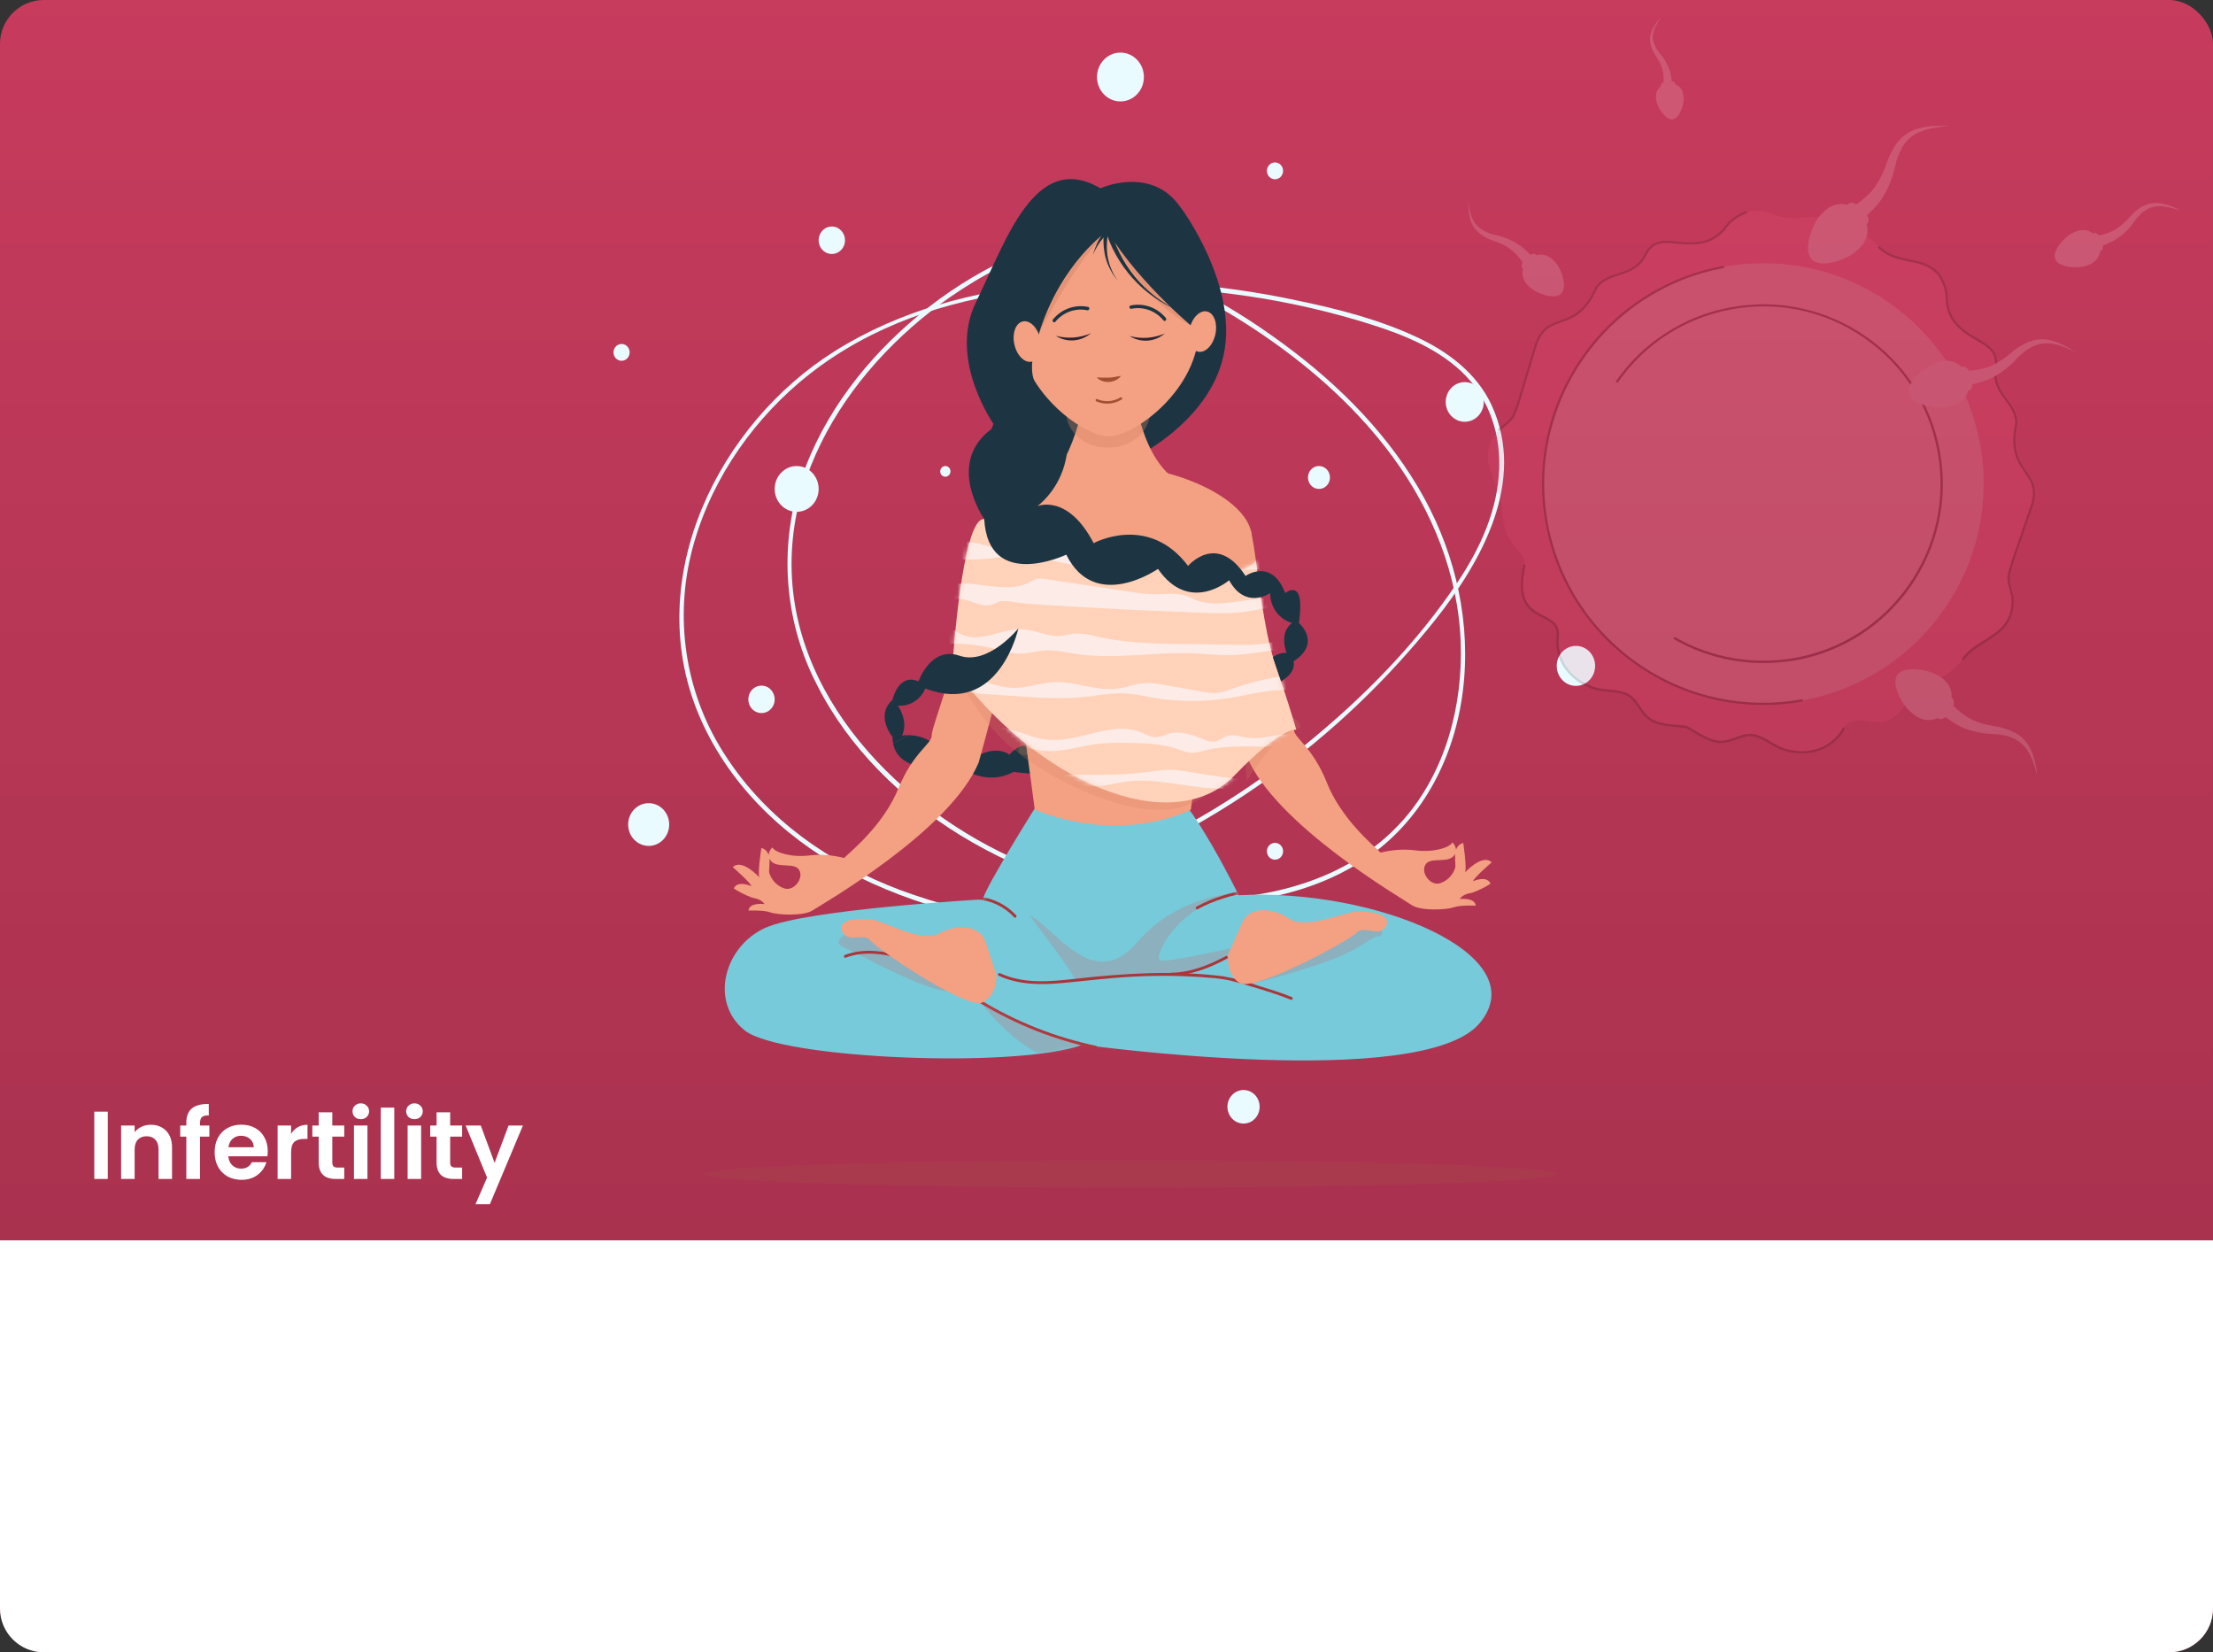 <svg width="505" height="377" viewBox="0 0 505 377" fill="none" xmlns="http://www.w3.org/2000/svg">
<rect x="0" y="0" width="505" height="377" fill="#333333" stroke="none"/>
<rect width="505" height="377" rx="10" fill="#C73B5D"/>
<path opacity="0.15" d="M0 10C0 4.477 4.477 0 10 0H495C500.523 0 505 4.477 505 10V283H0V10Z" fill="url(#paint0_linear_2191_472)"/>
<path d="M0 283H505V367C505 372.523 500.523 377 495 377H10C4.477 377 0 372.523 0 367V283Z" fill="white"/>
<path d="M252.358 54.937C243.586 53.978 234.971 56.517 227.12 60.417C219.987 64.047 213.321 68.594 207.276 73.953C195.934 83.927 186.433 96.86 182.064 111.784C179.948 119.14 179.246 126.859 179.999 134.497C180.751 142.136 182.944 149.545 186.45 156.301C193.767 170.768 205.75 182.322 219.137 190.57C233.903 199.629 250.517 204.924 267.623 206.024C283.22 207.001 299.897 204.398 312.985 194.972C324.925 186.369 331.934 172.595 333.811 157.771C335.741 142.454 332.329 127.064 325.039 113.711C317.275 99.536 305.739 87.945 293.028 78.584C279.185 68.391 263.087 59.403 245.884 58.124C241.745 57.816 237.585 58.012 233.489 58.709C232.848 58.819 233.12 59.823 233.752 59.714C251.297 56.764 268.552 63.915 283.29 73.195C296.335 81.415 308.529 91.608 317.819 104.249C326.811 116.515 332.776 131.065 333.329 146.601C333.837 161.105 329.82 176.121 320.293 186.99C309.722 199.037 293.879 204.161 278.606 205.01C262.056 205.807 245.559 202.53 230.453 195.447C203.539 182.925 177.616 156.036 180.915 122.964C182.441 107.674 190.065 93.681 200.013 82.584C205.083 76.955 210.765 71.959 216.944 67.696C223.962 62.883 231.567 58.7 239.752 56.736C243.884 55.755 248.144 55.496 252.358 55.969C252.999 56.033 252.99 54.992 252.358 54.928V54.937Z" fill="#E9FBFF"/>
<path d="M258.999 209.577C250.034 212.82 240.296 211.404 231.146 209.824C222.374 208.416 213.748 206.153 205.381 203.065C189.591 197.101 175.02 187.09 165.554 172.422C161.2 165.8 158.245 158.291 156.884 150.392C155.523 142.493 155.787 134.384 157.659 126.599C161.379 111.163 170.555 97.371 182.336 87.325C209.399 64.317 248.033 62.737 281.176 67.076C290.859 68.306 300.435 70.319 309.818 73.094C317.67 75.442 325.828 78.246 332.267 83.671C339.066 89.389 342.391 97.746 342.119 106.788C341.829 116.187 337.89 124.863 332.846 132.481C323.416 146.729 311.011 159.27 297.94 169.874C284.772 180.57 270.289 189.386 254.876 196.087C251.174 197.694 247.422 199.171 243.621 200.517C243.016 200.727 243.279 201.741 243.893 201.521C276.58 189.842 305.544 169.014 327.609 141.322C338.066 128.124 348.365 109.857 340.408 92.503C336.978 85.059 330.276 80.155 323.214 76.876C314.74 72.939 305.511 70.537 296.44 68.656C277.875 64.625 258.858 63.325 239.945 64.792C222.663 66.263 205.381 70.747 190.433 80.155C164.186 96.668 146.465 131.558 159.308 162.713C165.791 178.45 178.45 190.707 192.872 198.526C200.976 202.818 209.547 206.081 218.4 208.244C227.409 210.527 236.91 212.409 246.2 212.564C250.631 212.719 255.054 212.054 259.262 210.6C259.868 210.381 259.613 209.376 258.999 209.595V209.577Z" fill="#E9FBFF"/>
<path d="M185.347 115.254C187.306 113.213 187.306 109.906 185.347 107.865C183.387 105.825 180.21 105.825 178.25 107.865C176.291 109.906 176.291 113.213 178.25 115.254C180.21 117.294 183.387 117.294 185.347 115.254Z" fill="#E9FBFF"/>
<path d="M192.828 54.818C192.828 55.437 192.652 56.043 192.322 56.558C191.992 57.073 191.522 57.474 190.973 57.712C190.423 57.949 189.819 58.011 189.235 57.891C188.652 57.771 188.116 57.474 187.695 57.036C187.274 56.599 186.986 56.042 186.869 55.435C186.752 54.828 186.81 54.198 187.037 53.626C187.263 53.053 187.648 52.563 188.141 52.218C188.635 51.872 189.216 51.687 189.811 51.685C190.206 51.684 190.599 51.764 190.965 51.921C191.331 52.078 191.664 52.309 191.944 52.6C192.224 52.891 192.447 53.236 192.598 53.617C192.75 53.998 192.828 54.406 192.828 54.818V54.818Z" fill="#E9FBFF"/>
<path d="M176.783 159.589C176.78 160.207 176.6 160.811 176.268 161.324C175.935 161.837 175.464 162.236 174.914 162.47C174.364 162.704 173.759 162.764 173.177 162.641C172.594 162.518 172.06 162.218 171.641 161.779C171.221 161.34 170.937 160.782 170.822 160.175C170.707 159.568 170.768 158.939 170.996 158.367C171.224 157.796 171.61 157.308 172.104 156.964C172.599 156.621 173.18 156.438 173.774 156.438C174.171 156.438 174.564 156.519 174.93 156.678C175.296 156.836 175.629 157.069 175.908 157.362C176.188 157.654 176.409 158.002 176.559 158.384C176.709 158.766 176.786 159.176 176.783 159.589V159.589Z" fill="#E9FBFF"/>
<path d="M303.493 108.944C303.493 109.46 303.346 109.965 303.071 110.395C302.795 110.825 302.403 111.159 301.945 111.357C301.486 111.555 300.982 111.607 300.495 111.506C300.008 111.405 299.561 111.156 299.21 110.791C298.86 110.426 298.621 109.96 298.524 109.453C298.427 108.947 298.477 108.421 298.667 107.944C298.856 107.467 299.178 107.059 299.591 106.772C300.003 106.485 300.488 106.332 300.985 106.332C301.314 106.332 301.64 106.399 301.945 106.53C302.249 106.662 302.526 106.854 302.759 107.097C302.992 107.339 303.176 107.627 303.302 107.944C303.429 108.261 303.493 108.601 303.493 108.944V108.944Z" fill="#E9FBFF"/>
<path d="M216.9 107.555C216.9 107.798 216.83 108.035 216.701 108.236C216.571 108.438 216.387 108.595 216.172 108.687C215.957 108.779 215.72 108.803 215.492 108.755C215.263 108.707 215.054 108.59 214.89 108.418C214.726 108.246 214.614 108.027 214.57 107.789C214.526 107.551 214.55 107.304 214.641 107.081C214.731 106.857 214.883 106.667 215.077 106.533C215.272 106.4 215.5 106.33 215.733 106.332C216.043 106.334 216.34 106.464 216.558 106.693C216.777 106.923 216.9 107.232 216.9 107.555Z" fill="#E9FBFF"/>
<path d="M292.791 38.981C292.791 39.361 292.683 39.732 292.48 40.047C292.277 40.363 291.989 40.609 291.652 40.754C291.315 40.899 290.944 40.936 290.586 40.861C290.229 40.787 289.9 40.603 289.643 40.334C289.386 40.065 289.211 39.722 289.141 39.349C289.071 38.977 289.109 38.591 289.249 38.24C289.39 37.89 289.628 37.591 289.932 37.382C290.236 37.172 290.593 37.061 290.958 37.063C291.199 37.063 291.438 37.112 291.661 37.209C291.884 37.306 292.087 37.447 292.257 37.625C292.428 37.803 292.562 38.015 292.654 38.248C292.746 38.48 292.792 38.729 292.791 38.981Z" fill="#E9FBFF"/>
<path d="M292.791 194.224C292.793 194.604 292.686 194.976 292.484 195.293C292.283 195.609 291.995 195.857 291.658 196.003C291.321 196.149 290.95 196.188 290.592 196.114C290.233 196.041 289.904 195.858 289.646 195.589C289.388 195.32 289.212 194.978 289.142 194.605C289.071 194.232 289.108 193.845 289.249 193.494C289.389 193.144 289.627 192.844 289.931 192.634C290.235 192.424 290.593 192.313 290.958 192.315C291.444 192.315 291.91 192.516 292.254 192.874C292.598 193.232 292.791 193.717 292.791 194.224V194.224Z" fill="#E9FBFF"/>
<path d="M364.006 151.935C364.006 152.84 363.748 153.725 363.264 154.477C362.78 155.229 362.092 155.814 361.288 156.158C360.484 156.502 359.6 156.59 358.748 156.41C357.896 156.23 357.115 155.791 356.503 155.148C355.891 154.504 355.477 153.686 355.313 152.797C355.149 151.909 355.242 150.989 355.58 150.155C355.919 149.322 356.488 148.612 357.215 148.115C357.942 147.619 358.795 147.359 359.664 147.368C360.82 147.38 361.924 147.867 362.737 148.722C363.55 149.577 364.006 150.732 364.006 151.935V151.935Z" fill="#E9FBFF"/>
<path d="M148.027 193.009C150.614 193.009 152.711 190.825 152.711 188.131C152.711 185.438 150.614 183.254 148.027 183.254C145.44 183.254 143.342 185.438 143.342 188.131C143.342 190.825 145.44 193.009 148.027 193.009Z" fill="#E9FBFF"/>
<path d="M143.684 80.401C143.684 80.78 143.576 81.151 143.374 81.467C143.172 81.782 142.884 82.028 142.547 82.173C142.211 82.318 141.84 82.356 141.483 82.282C141.125 82.208 140.797 82.025 140.54 81.757C140.282 81.489 140.106 81.147 140.035 80.775C139.964 80.403 140.001 80.017 140.14 79.667C140.28 79.317 140.516 79.017 140.819 78.806C141.122 78.596 141.478 78.483 141.842 78.483C142.084 78.482 142.325 78.531 142.549 78.626C142.773 78.722 142.976 78.864 143.147 79.042C143.319 79.22 143.454 79.432 143.547 79.666C143.639 79.899 143.686 80.149 143.684 80.401V80.401Z" fill="#E9FBFF"/>
<path d="M255.683 23.143C258.639 23.143 261.035 20.649 261.035 17.572C261.035 14.495 258.639 12 255.683 12C252.728 12 250.332 14.495 250.332 17.572C250.332 20.649 252.728 23.143 255.683 23.143Z" fill="#E9FBFF"/>
<path d="M283.773 256.359C285.803 256.359 287.449 254.646 287.449 252.532C287.449 250.418 285.803 248.705 283.773 248.705C281.743 248.705 280.097 250.418 280.097 252.532C280.097 254.646 281.743 256.359 283.773 256.359Z" fill="#E9FBFF"/>
<path d="M334.25 96.23C336.648 96.23 338.592 94.206 338.592 91.709C338.592 89.212 336.648 87.188 334.25 87.188C331.852 87.188 329.907 89.212 329.907 91.709C329.907 94.206 331.852 96.23 334.25 96.23Z" fill="#E9FBFF"/>
<path d="M211.163 174.97L214.601 172.048C213.066 168.394 209.391 167.791 207.329 167.746L203.82 169.655C204.829 174.97 211.163 174.97 211.163 174.97Z" fill="#1D3542"/>
<path d="M239.735 171.234C239.735 171.234 234.112 167.654 230.366 172.203C230.366 172.203 226.927 169.28 220.997 173.828L218.812 174.806C218.812 174.806 224.743 179.683 231.305 176.112C231.305 176.112 241.603 177.737 241.919 174.806C242.042 174.035 241.887 173.244 241.484 172.585C241.081 171.925 240.458 171.445 239.735 171.234Z" fill="#1D3542"/>
<path d="M257.683 105.08C257.683 105.08 275.799 96.951 279.229 81.022C282.659 65.093 269.579 47.539 269.579 47.539C269.579 47.539 215.251 95.946 227.111 106.048C233.252 111.245 257.71 108.98 257.71 108.98" fill="#1D3542"/>
<g style="mix-blend-mode:multiply" opacity="0.22">
<path d="M236.138 87.197C236.138 87.197 242.077 102.797 252.999 102.148C263.921 101.5 271.623 86.977 272.299 79.616C272.974 72.254 234.884 79.068 236.13 87.197" fill="#1D3542"/>
</g>
<path d="M236.77 183.418C236.77 183.418 224.9 202.279 224.278 205.202C224.278 205.202 183.994 207.476 174.634 211.705C165.274 215.934 161.826 228.593 169.949 235.114C178.073 241.636 232.085 243.892 247.069 238.366C247.069 238.366 324.504 249.089 337.619 233.489C350.734 217.888 313.889 202.599 282.668 204.261C282.668 204.261 271.737 181.829 265.807 178.906C259.877 175.984 236.77 183.418 236.77 183.418Z" fill="#77CAD9"/>
<g style="mix-blend-mode:multiply" opacity="0.23">
<path d="M193.363 212.682C192.775 213.358 189.617 214.957 192.74 216.254C195.863 217.551 213.04 227.305 217.409 226.008C221.777 224.711 196.486 209.102 193.363 212.682Z" fill="#D25A5C"/>
</g>
<g style="mix-blend-mode:multiply" opacity="0.23">
<path d="M285.747 224.337C286.413 224.382 299.835 220.811 305.774 218.208C311.713 215.605 312.95 213.641 314.547 213.641C316.143 213.641 315.801 210.39 311.424 210.71C307.046 211.029 288.94 219.185 288.94 219.185L285.773 224.812" fill="#D25A5C"/>
</g>
<g style="mix-blend-mode:multiply" opacity="0.23">
<path d="M281.413 216.253C281.413 216.253 267.052 219.505 264.868 219.185C262.683 218.866 269.254 204.882 284.536 203.576C284.536 203.576 269.552 203.256 259.56 214.956C249.569 226.657 241.138 212.034 234.892 208.782C234.892 208.782 244.928 221.953 245.419 223.661C245.419 223.661 260.955 221.578 265.429 222.327C265.429 222.327 276.781 222.437 282.237 216.098L281.413 216.253Z" fill="#D25A5C"/>
</g>
<path d="M227.874 222.61C232.445 224.729 237.445 224.748 242.34 224.3C247.771 223.807 253.166 223.104 258.613 222.839C264.367 222.525 270.134 222.604 275.878 223.076C277.598 223.176 279.307 223.414 280.992 223.789C282.448 224.154 283.896 224.583 285.334 225.022C288.44 225.935 291.589 226.894 294.607 228.109C294.975 228.264 295.142 227.634 294.774 227.488C292.238 226.465 289.607 225.661 287.01 224.866C284.44 223.933 281.799 223.227 279.115 222.757C267.921 221.359 256.604 222.072 245.446 223.323C239.7 223.971 233.629 224.574 228.199 222.053C227.831 221.88 227.515 222.446 227.883 222.61H227.874Z" fill="#AA353B"/>
<path d="M223.54 228.803C231.727 233.774 240.646 237.305 249.937 239.252C250.332 239.325 250.498 238.704 250.104 238.622C240.865 236.694 231.996 233.188 223.856 228.246C223.785 228.202 223.701 228.19 223.621 228.211C223.541 228.233 223.473 228.286 223.431 228.36C223.389 228.434 223.377 228.522 223.398 228.605C223.418 228.688 223.47 228.76 223.54 228.803Z" fill="#AA353B"/>
<path d="M207.531 218.482C202.732 217.24 197.618 216.062 192.811 217.888C192.433 218.034 192.591 218.665 192.977 218.519C197.688 216.692 202.627 217.888 207.364 219.103C207.443 219.126 207.528 219.115 207.6 219.074C207.671 219.032 207.724 218.962 207.746 218.879C207.768 218.797 207.758 218.709 207.717 218.634C207.677 218.56 207.61 218.505 207.531 218.482Z" fill="#AA353B"/>
<g style="mix-blend-mode:multiply" opacity="0.49">
<g style="mix-blend-mode:multiply" opacity="0.49">
<path d="M244.823 223.286L239.559 215.422Z" fill="#D25A5C"/>
</g>
</g>
<mask id="mask0_2191_472" style="mask-type:alpha" maskUnits="userSpaceOnUse" x="165" y="178" width="176" height="64">
<path d="M236.77 183.419C236.77 183.419 224.901 202.279 224.278 205.202C224.278 205.202 183.994 207.476 174.634 211.705C165.274 215.934 161.826 228.593 169.95 235.115C178.073 241.636 232.085 243.892 247.069 238.366C247.069 238.366 324.504 249.089 337.619 233.489C350.734 217.889 313.889 202.599 282.668 204.261C282.668 204.261 271.737 181.829 265.807 178.907C259.877 175.984 236.77 183.419 236.77 183.419Z" fill="#D25A5C"/>
</mask>
<g mask="url(#mask0_2191_472)">
<g style="mix-blend-mode:multiply" opacity="0.23">
<path d="M252.253 239.015C241.64 237.666 231.503 233.647 222.716 227.305C222.716 227.305 231.489 239.992 241.454 241.919C251.42 243.846 252.253 239.015 252.253 239.015Z" fill="#D25A5C"/>
</g>
<path d="M285.317 203.092C283.166 203.24 281.041 203.667 278.992 204.362C276.915 204.992 274.905 205.84 272.991 206.892C272.641 207.093 272.991 207.65 273.307 207.449C275.172 206.425 277.133 205.602 279.159 204.992C281.147 204.309 283.21 203.889 285.299 203.741C285.703 203.741 285.703 203.074 285.299 203.092H285.317Z" fill="#AA353B"/>
<path d="M222.716 205.22C226.018 205.358 229.142 206.817 231.436 209.294C231.708 209.595 232.155 209.139 231.875 208.837C229.464 206.24 226.183 204.712 222.716 204.572C222.313 204.572 222.313 205.202 222.716 205.22Z" fill="#AA353B"/>
</g>
<path d="M279.729 218.144C275.781 220.254 271.702 221.889 267.21 221.944C267.137 221.957 267.07 221.996 267.021 222.056C266.973 222.115 266.947 222.19 266.947 222.268C266.947 222.346 266.973 222.421 267.021 222.48C267.07 222.54 267.137 222.579 267.21 222.592C271.816 222.537 275.983 220.866 280.044 218.71C280.395 218.519 280.044 217.952 279.729 218.144V218.144Z" fill="#AA353B"/>
<path d="M223.242 119.776C223.242 120.424 221.909 125.046 220.611 137.13C219.312 149.213 212.522 165.836 212.61 167.782C212.698 169.727 208.399 171.572 205.022 179.865C201.645 188.159 194.407 194.05 192.609 195.767C190.049 195.09 187.394 194.889 184.766 195.173C180.731 195.694 176.924 194.58 176.248 193.347C176.248 193.347 174.45 195.064 176.081 196.607C177.713 198.151 181.398 196.68 182.415 198.58C183.433 200.48 181.082 203.53 178.854 202.663C178.091 202.391 177.399 201.941 176.83 201.347C176.262 200.754 175.831 200.032 175.573 199.238C175.213 198.324 176.599 194.306 173.748 193.465C173.748 193.465 172.871 198.881 173.265 200.16C173.265 200.16 169.318 195.803 167.221 197.858C167.221 197.858 171.125 201.247 171.485 202.206C171.485 202.206 168.291 200.736 167.441 202.727C168.751 203.571 170.145 204.266 171.599 204.8C172.862 205.065 173.809 205.348 174.485 206.289C174.485 206.289 170.976 205.805 170.8 207.768C170.8 207.768 174.23 207.604 175.818 208.179C177.406 208.755 183.363 209.093 185.468 207.704C187.573 206.316 216.847 189.583 223.339 173.965C223.339 173.965 231.155 146.254 231.182 139.742" fill="#F4A082"/>
<g style="mix-blend-mode:multiply" opacity="0.21">
<path d="M217.408 152.218C217.408 152.218 223.962 166.192 232.392 171.718C240.822 177.244 228.339 142.135 217.408 152.218" fill="#D18161"/>
</g>
<path d="M285.475 121.009C285.475 121.657 286.247 123.575 287.492 135.686C288.738 147.797 295.388 164.457 295.274 166.403C295.16 168.348 299.458 170.22 302.774 178.55C306.09 186.88 313.301 192.817 315.056 194.543C317.622 193.885 320.28 193.706 322.907 194.013C326.942 194.561 330.75 193.474 331.443 192.187C331.443 192.187 333.197 193.913 331.583 195.447C329.969 196.982 326.267 195.447 325.232 197.365C324.197 199.283 326.539 202.325 328.741 201.475C329.505 201.21 330.201 200.766 330.774 200.177C331.347 199.588 331.783 198.87 332.048 198.078C332.408 197.119 331.048 193.136 333.908 192.324C333.908 192.324 334.724 197.74 334.347 199.018C334.347 199.018 338.32 194.689 340.4 196.762C340.4 196.762 336.478 200.124 336.11 201.073C336.11 201.073 339.312 199.63 340.145 201.631C338.831 202.466 337.434 203.152 335.978 203.677C334.715 203.923 333.759 204.197 333.083 205.138C333.083 205.138 336.548 204.681 336.759 206.645C336.759 206.645 333.329 206.453 331.741 207.019C330.153 207.586 324.188 207.933 322.091 206.471C319.995 205.01 290.835 188.104 284.457 172.449C284.457 172.449 276.834 144.665 276.86 138.162" fill="#F4A082"/>
<g style="mix-blend-mode:multiply" opacity="0.21">
<path d="M284.554 178.221C284.554 178.221 290.493 167.818 295.8 166.521C301.107 165.224 281.729 153.515 284.554 178.221Z" fill="#D18161"/>
</g>
<path d="M236.138 184.752L230.208 140.536L222.777 122.269C222.777 122.269 221.33 117.648 238.015 109.3C254.885 100.86 284.51 110.925 285.624 122.087C286.826 134.344 278.299 138.28 278.299 138.28L271.737 184.752C271.737 184.752 256.482 192.853 236.138 184.752Z" fill="#F4A082"/>
<g style="mix-blend-mode:multiply" opacity="0.21">
<path d="M232.392 171.718C232.304 172.44 261.183 192.506 275.044 181.464C288.905 170.422 235.208 148.309 232.392 171.718Z" fill="#D18161"/>
</g>
<path d="M239.814 109.253C239.288 110.879 248.587 99.207 247.709 82.319H258.236C258.236 82.319 258.236 103.326 268.921 109.893C268.93 109.856 252.139 126.114 239.814 109.253Z" fill="#F4A082"/>
<g style="mix-blend-mode:multiply" opacity="0.34">
<path d="M252.85 102.148C258.112 102.148 262.377 98.582 262.377 94.183C262.377 89.785 258.112 86.219 252.85 86.219C247.588 86.219 243.323 89.785 243.323 94.183C243.323 98.582 247.588 102.148 252.85 102.148Z" fill="#D18161"/>
</g>
<path d="M227.401 222.437C227.401 222.437 226.146 218.857 224.9 214.957C223.655 211.057 218.347 210.728 214.286 213.002C210.224 215.276 201.794 210.079 198.671 209.751C195.548 209.422 191.179 209.751 192.117 212.354C193.214 215.395 197.109 212.682 198.671 214.628C200.232 216.573 218.347 228.931 223.655 228.931C223.655 228.931 227.401 227.963 227.401 222.437Z" fill="#F4A082"/>
<path d="M280.273 217.715C280.273 217.715 281.843 214.281 283.449 210.527C285.054 206.773 290.37 206.974 294.195 209.614C298.02 212.253 306.897 207.951 310.038 207.942C313.179 207.933 317.495 208.691 316.328 211.185C314.951 214.107 311.319 211.011 309.591 212.792C307.862 214.573 288.686 225.058 283.405 224.529C283.405 224.565 279.764 223.223 280.273 217.715Z" fill="#F4A082"/>
<path d="M224.541 118.442C224.918 118.442 276.799 138.344 286.598 128.051C286.598 128.051 288.563 144.555 290.782 150.885C293.282 158.036 295.783 166.165 295.783 166.494C295.783 166.494 292.344 165.836 281.747 176.897C267.395 191.84 236.287 178.267 217.339 152.063C217.321 152.09 219.488 118.159 224.541 118.442Z" fill="#FFD2B9"/>
<mask id="mask1_2191_472" style="mask-type:alpha" maskUnits="userSpaceOnUse" x="217" y="118" width="79" height="66">
<path d="M224.541 118.442C224.918 118.442 276.799 138.344 286.598 128.051C286.598 128.051 288.563 144.555 290.782 150.885C293.282 158.036 295.783 166.165 295.783 166.494C295.783 166.494 292.344 165.836 281.747 176.897C267.395 191.84 236.287 178.267 217.339 152.063C217.321 152.09 219.488 118.159 224.541 118.442Z" fill="#FFD2B9"/>
</mask>
<g mask="url(#mask1_2191_472)">
<path d="M214.645 134.208C220.637 131.166 228.55 135.934 234.603 132.984C235.25 132.595 235.939 132.288 236.656 132.07C237.331 131.981 238.015 132.005 238.682 132.143L258.192 135.066C259.932 135.375 261.691 135.552 263.456 135.596C265.772 135.596 268.158 135.185 270.369 135.852C271.412 136.171 272.369 136.765 273.395 137.094C276.097 138.007 279.097 137.688 281.948 137.313L293.607 135.788C294.712 135.642 296.239 135.788 296.353 136.884C296.467 137.98 294.756 138.336 293.554 138.336C289.966 138.336 286.475 139.377 282.904 139.743C280.33 139.96 277.745 139.991 275.167 139.834C262.763 139.396 250.37 138.787 237.989 138.007C235.594 137.861 233.199 137.706 230.84 137.313C230.012 137.105 229.155 137.065 228.313 137.194C227.629 137.359 227.023 137.761 226.348 137.971C223.716 138.774 221.085 136.473 218.374 136.637C217.172 136.719 216.014 137.277 214.812 137.176C213.61 137.076 212.417 135.733 213.163 134.82" fill="#FCEBE6"/>
<path d="M212.373 144.464C212.637 143.076 214.567 142.583 215.979 143.012C217.391 143.441 218.532 144.437 219.9 144.957C224.12 146.574 228.673 143.368 233.243 143.578C236.314 143.715 239.226 145.405 242.27 145.076C243.147 144.966 244.025 144.683 244.902 144.565C246.814 144.483 248.727 144.733 250.56 145.304C256.701 146.702 263.07 146.821 269.386 146.921L280.975 147.113C284.484 147.168 287.993 147.222 291.352 146.327C292.627 145.887 293.945 145.602 295.283 145.478C296.634 145.478 298.107 146.063 298.581 147.305L286.94 148.903C285.045 149.159 283.159 149.415 281.247 149.478C278.343 149.57 275.448 149.214 272.535 149.086C263.526 148.684 254.429 150.556 245.516 149.204C243.174 148.848 240.832 148.291 238.498 148.419C236.454 148.556 234.463 149.232 232.427 149.168C230.909 149.033 229.409 148.727 227.953 148.255C222.767 146.92 217.4 146.518 212.084 147.067L210.145 144.126L212.496 144.017" fill="#FCEBE6"/>
<path d="M212.4 155.005C215.146 153.278 218.777 153.699 221.918 154.63C225.058 155.562 228.129 156.941 231.41 156.959C234.489 156.959 237.445 155.79 240.516 155.635C245.402 155.397 250.165 157.79 255.034 157.114C257.078 156.831 259.017 156.009 261.078 155.854C262.604 155.807 264.129 155.948 265.623 156.274L274.667 157.863C275.593 158.061 276.538 158.15 277.483 158.128C278.686 157.983 279.865 157.676 280.992 157.215C283.895 156.179 286.865 155.358 289.879 154.758C291.502 154.429 293.282 154.183 294.765 154.922C295.298 155.28 295.862 155.585 296.449 155.836C297.642 156.174 298.87 155.516 300.09 155.242C301.309 154.968 303.002 155.489 302.941 156.685C299.502 157.863 295.712 157.27 292.063 157.434C288.186 157.617 284.422 158.658 280.597 159.261C274.6 160.24 268.488 160.181 262.508 159.087C260.484 158.638 258.432 158.332 256.368 158.174C253.906 158.205 251.451 158.437 249.025 158.868C242.884 159.626 236.743 159.197 230.603 158.759L220.523 158.046C217.921 157.936 215.331 157.612 212.777 157.078C212.226 157.013 211.717 156.74 211.347 156.311C211.274 156.202 211.228 156.075 211.216 155.943C211.203 155.81 211.223 155.677 211.274 155.555C211.325 155.433 211.405 155.327 211.507 155.246C211.609 155.166 211.729 155.114 211.856 155.096" fill="#FCEBE6"/>
<path d="M223.725 166.586C226.067 165.554 228.822 165.928 231.287 166.65C233.752 167.371 236.138 168.431 238.691 168.732C245.963 169.646 253.525 164.357 260.289 167.061C261.473 167.536 262.622 168.257 263.903 168.203C264.852 168.048 265.782 167.785 266.675 167.417C269.307 166.668 272.114 167.682 274.667 168.687C275.586 169.154 276.622 169.314 277.632 169.143C278.312 168.824 278.974 168.464 279.615 168.066C281.168 167.381 282.957 168.066 284.65 168.303C287.159 168.659 289.686 168.011 292.195 167.655C294.704 167.298 297.458 167.289 299.528 168.705C297.881 169.726 295.998 170.26 294.081 170.248C287.694 170.669 281.15 169.655 274.965 171.226C273.995 171.541 272.989 171.722 271.974 171.765C270.868 171.644 269.784 171.361 268.754 170.924C264.772 169.573 260.447 169.536 256.218 169.518C254.462 169.475 252.705 169.53 250.955 169.682C246.937 170.093 243.016 171.509 238.972 171.363C234.094 171.189 229.515 168.732 224.629 168.687C223.925 168.737 223.218 168.657 222.541 168.449C221.892 168.175 221.374 167.472 221.602 166.833C221.83 166.193 223.023 166.102 223.172 166.769" fill="#FCEBE6"/>
<path d="M214.373 126.572C215.637 124.325 218.646 123.494 221.304 123.713C223.962 123.932 226.453 124.992 229.05 125.54C231.752 126.143 234.535 126.242 237.27 125.832C238.708 125.494 240.184 125.368 241.656 125.457C243.016 125.802 244.355 126.232 245.665 126.745C250.464 128.088 255.315 125.174 260.306 124.526C263.631 124.087 267 124.681 270.289 125.284C278.343 126.782 286.563 128.398 294.677 127.266C294.624 129.166 292.045 129.814 290.054 129.878C282.221 130.134 274.38 129.869 266.579 129.083C262.683 128.546 258.753 128.317 254.824 128.398C252.069 128.554 249.332 129.074 246.586 128.965C241.945 128.791 237.515 126.855 232.875 126.782C230.493 126.863 228.118 127.085 225.76 127.448C222.521 127.781 219.257 127.719 216.031 127.266C215.362 127.248 214.719 126.986 214.216 126.526C213.786 126.033 213.952 125.074 214.619 124.982" fill="#FCEBE6"/>
<path d="M240.542 176.66C247.876 176.843 255.253 177.025 262.473 176.075C264.086 175.804 265.716 175.654 267.351 175.628C268.791 175.698 270.225 175.878 271.64 176.167C276.904 177.08 282.167 177.783 287.501 178.258C282.913 180.377 277.553 180.14 272.509 179.464C267.465 178.788 262.394 177.71 257.341 178.304C254.42 178.651 251.56 179.546 248.621 179.446C246.382 179.37 244.199 178.7 242.279 177.5" fill="#FCEBE6"/>
</g>
<path d="M273.526 75.213C273.526 88.649 259.087 99.545 252.999 99.545C246.911 99.545 232.48 88.649 232.48 75.213C232.48 61.778 241.252 44.936 252.657 44.936C264.061 44.936 273.526 61.769 273.526 75.213Z" fill="#F4A082"/>
<g style="mix-blend-mode:multiply" opacity="0.18">
<path d="M252.481 52.115C252.481 52.115 259.859 68.327 271.693 74.209L256.999 51.686L248.227 49.722C248.227 49.722 235.208 70.017 237.086 76.145C237.086 76.145 247.876 54.389 254.788 52.215C261.701 50.041 251.043 49.019 251.043 49.019" fill="#A05940"/>
</g>
<path d="M252.692 52.735C252.692 52.735 242.077 59.887 237.077 76.145C237.077 76.145 234.27 83.296 236.138 87.196C238.007 91.096 245.2 96.33 243.639 101.17C243.587 103.936 242.943 106.655 241.755 109.129C240.567 111.603 238.864 113.771 236.77 115.474C236.77 115.474 243.639 112.551 249.569 123.931C249.569 123.931 262.061 117.099 271.114 129.128C271.114 129.128 277.667 121.328 284.229 131.412C284.229 131.412 290.159 127.183 293.282 135.312C293.282 135.312 297.967 131.412 296.405 142.134C296.405 142.134 301.713 146.701 295.16 150.912C295.16 150.912 296.09 153.186 292.344 155.479L290.475 149.953C291.364 149.237 292.478 148.892 293.598 148.985C293.598 148.985 291.721 144.418 294.844 142.153C293.407 141.744 292.139 140.855 291.236 139.622C290.332 138.389 289.843 136.881 289.844 135.33C289.844 135.33 284.229 139.23 280.483 132.398C280.483 132.398 271.421 140.207 264.245 129.804C264.245 129.804 249.885 139.851 243.323 126.553C243.323 126.553 225.524 135.001 224.594 118.424C224.594 118.424 215.225 105.098 227.085 97.289C227.085 97.289 216.19 82.282 222.699 68.975C229.568 54.991 236.121 34.185 251.113 42.962C251.113 42.962 277.343 30.933 273.597 75.843C273.614 75.816 260.5 65.413 252.692 52.735Z" fill="#1D3542"/>
<path d="M237.331 77.186C237.928 79.716 237.103 82.091 235.489 82.502C233.875 82.913 232.094 81.205 231.498 78.675C230.901 76.145 231.726 73.77 233.34 73.359C234.954 72.948 236.735 74.656 237.331 77.186Z" fill="#F4A082"/>
<path d="M271.482 74.912C270.895 77.433 271.71 79.816 273.325 80.227C274.939 80.638 276.719 78.93 277.316 76.4C277.913 73.871 277.088 71.496 275.483 71.085C273.877 70.674 272.079 72.409 271.482 74.912Z" fill="#F4A082"/>
<path d="M218.97 149.615C212.408 147.341 209.601 155.46 209.601 155.46C204.917 153.515 203.671 159.689 203.671 159.689C199.609 163.269 203.671 168.147 203.671 168.147C203.67 168.653 203.717 169.157 203.811 169.654L207.32 167.745C206.828 167.73 206.335 167.755 205.846 167.818C207.408 164.566 204.908 160.995 204.908 160.995C206.211 161.106 207.515 160.789 208.635 160.087C209.756 159.386 210.637 158.336 211.154 157.086C228.015 163.589 232.383 143.386 232.383 143.386C232.383 143.386 225.523 151.871 218.97 149.615Z" fill="#1D3542"/>
<path d="M240.919 76.62C242.241 76.975 243.61 77.108 244.972 77.012C246.332 76.908 247.667 76.581 248.928 76.044C247.815 76.992 246.447 77.557 245.012 77.66C243.577 77.763 242.147 77.4 240.919 76.62Z" fill="#2E2430"/>
<path d="M250.2 91.59C251.125 91.984 252.124 92.151 253.12 92.078C254.117 92.005 255.084 91.694 255.946 91.169C256.009 91.132 256.055 91.07 256.074 90.997C256.093 90.924 256.083 90.847 256.047 90.781C256.011 90.716 255.951 90.668 255.882 90.648C255.812 90.629 255.737 90.639 255.674 90.676C254.875 91.167 253.976 91.456 253.05 91.521C252.124 91.586 251.196 91.425 250.341 91.051C250.016 90.914 249.876 91.462 250.2 91.59Z" fill="#A34F31"/>
<path d="M250.271 86.11L251.709 86.164C252.166 86.164 252.587 86.164 253.052 86.164C253.517 86.164 253.929 86.082 254.394 86.009C254.859 85.936 255.271 85.845 255.815 85.753C255.5 86.182 255.087 86.521 254.613 86.74C254.144 86.969 253.639 87.105 253.122 87.142C252.604 87.177 252.084 87.115 251.587 86.959C251.086 86.797 250.633 86.505 250.271 86.11V86.11Z" fill="#A34F31"/>
<path d="M257.789 76.675C259.111 77.03 260.479 77.163 261.841 77.068C263.204 76.962 264.541 76.635 265.807 76.099C264.692 77.049 263.322 77.614 261.886 77.717C260.449 77.82 259.018 77.456 257.789 76.675V76.675Z" fill="#2E2430"/>
<path d="M240.814 73.432C241.693 72.353 242.834 71.539 244.117 71.075C245.401 70.611 246.781 70.513 248.113 70.792C248.586 70.884 248.788 70.135 248.314 70.034C246.855 69.722 245.342 69.821 243.931 70.321C242.52 70.82 241.263 71.701 240.288 72.875C239.972 73.258 240.498 73.788 240.814 73.432V73.432Z" fill="#1D3542"/>
<path d="M266.035 72.546C265.059 71.372 263.8 70.49 262.387 69.991C260.975 69.492 259.46 69.393 257.999 69.706C257.526 69.797 257.727 70.555 258.201 70.455C259.534 70.179 260.913 70.279 262.197 70.745C263.48 71.21 264.62 72.025 265.5 73.103C265.824 73.487 266.377 72.93 266.035 72.546Z" fill="#1D3542"/>
<path d="M253.306 51.631C253.762 53.729 254.482 55.756 255.446 57.659C257.376 61.549 260.13 64.931 263.499 67.55C264.341 68.213 265.22 68.823 266.131 69.377C267.008 69.953 268 70.4 268.938 70.921C267.982 70.455 266.991 70.007 266.061 69.514C265.116 69 264.202 68.427 263.324 67.797C259.757 65.296 256.784 61.982 254.63 58.106C253.522 56.153 252.667 54.055 252.086 51.868L253.306 51.631Z" fill="#1D3542"/>
<path d="M253.736 50.224C252.849 52.432 252.462 54.822 252.604 57.211C252.681 58.42 252.926 59.61 253.332 60.746C253.749 61.894 254.322 62.974 255.034 63.952C254.235 63.03 253.568 61.993 253.052 60.873C252.521 59.742 252.163 58.531 251.99 57.284C251.798 56.031 251.753 54.758 251.858 53.494C251.957 52.211 252.201 50.944 252.587 49.721L253.736 50.224Z" fill="#1D3542"/>
<path d="M254.78 51.475C254.207 51.87 253.664 52.309 253.157 52.791C252.636 53.28 252.146 53.805 251.692 54.362C250.763 55.486 249.995 56.745 249.411 58.097C249.611 57.376 249.86 56.671 250.157 55.987C250.451 55.291 250.797 54.619 251.192 53.978C251.581 53.339 252.012 52.729 252.481 52.151C252.956 51.544 253.478 50.979 254.043 50.462L254.78 51.475Z" fill="#1D3542"/>
<g style="mix-blend-mode:multiply" opacity="0.18">
<path d="M355.313 267.867C355.313 269.594 311.757 271 258.026 271C204.294 271 160.73 269.575 160.73 267.867C160.73 266.159 204.294 264.735 258.026 264.735C311.757 264.735 355.313 266.114 355.313 267.867Z" fill="#A05940"/>
</g>
<path d="M24.598 253.644V269H21.518V253.644H24.598ZM34.395 256.636C35.847 256.636 37.02 257.098 37.915 258.022C38.81 258.931 39.257 260.207 39.257 261.85V269H36.177V262.268C36.177 261.3 35.935 260.559 35.451 260.046C34.967 259.518 34.307 259.254 33.471 259.254C32.62 259.254 31.946 259.518 31.447 260.046C30.963 260.559 30.721 261.3 30.721 262.268V269H27.641V256.812H30.721V258.33C31.132 257.802 31.652 257.391 32.283 257.098C32.928 256.79 33.632 256.636 34.395 256.636ZM47.774 259.342H45.64V269H42.516V259.342H41.13V256.812H42.516V256.196C42.516 254.7 42.941 253.6 43.792 252.896C44.643 252.192 45.926 251.862 47.642 251.906V254.502C46.894 254.487 46.373 254.612 46.08 254.876C45.787 255.14 45.64 255.617 45.64 256.306V256.812H47.774V259.342ZM61.1 262.642C61.1 263.082 61.071 263.478 61.012 263.83H52.102C52.175 264.71 52.483 265.399 53.026 265.898C53.569 266.397 54.236 266.646 55.028 266.646C56.172 266.646 56.986 266.155 57.47 265.172H60.792C60.44 266.345 59.765 267.313 58.768 268.076C57.771 268.824 56.546 269.198 55.094 269.198C53.921 269.198 52.865 268.941 51.926 268.428C51.002 267.9 50.276 267.159 49.748 266.206C49.235 265.253 48.978 264.153 48.978 262.906C48.978 261.645 49.235 260.537 49.748 259.584C50.261 258.631 50.98 257.897 51.904 257.384C52.828 256.871 53.891 256.614 55.094 256.614C56.253 256.614 57.287 256.863 58.196 257.362C59.12 257.861 59.831 258.572 60.33 259.496C60.843 260.405 61.1 261.454 61.1 262.642ZM57.91 261.762C57.895 260.97 57.609 260.339 57.052 259.87C56.495 259.386 55.813 259.144 55.006 259.144C54.243 259.144 53.598 259.379 53.07 259.848C52.557 260.303 52.241 260.941 52.124 261.762H57.91ZM66.428 258.704C66.824 258.059 67.337 257.553 67.968 257.186C68.613 256.819 69.347 256.636 70.168 256.636V259.87H69.354C68.386 259.87 67.653 260.097 67.154 260.552C66.67 261.007 66.428 261.799 66.428 262.928V269H63.348V256.812H66.428V258.704ZM75.829 259.342V265.238C75.829 265.649 75.924 265.949 76.115 266.14C76.32 266.316 76.657 266.404 77.127 266.404H78.557V269H76.621C74.025 269 72.727 267.739 72.727 265.216V259.342H71.275V256.812H72.727V253.798H75.829V256.812H78.557V259.342H75.829ZM82.334 255.36C81.791 255.36 81.337 255.191 80.97 254.854C80.618 254.502 80.442 254.069 80.442 253.556C80.442 253.043 80.618 252.617 80.97 252.28C81.337 251.928 81.791 251.752 82.334 251.752C82.877 251.752 83.324 251.928 83.676 252.28C84.043 252.617 84.226 253.043 84.226 253.556C84.226 254.069 84.043 254.502 83.676 254.854C83.324 255.191 82.877 255.36 82.334 255.36ZM83.852 256.812V269H80.772V256.812H83.852ZM89.975 252.72V269H86.895V252.72H89.975ZM94.58 255.36C94.037 255.36 93.583 255.191 93.216 254.854C92.864 254.502 92.688 254.069 92.688 253.556C92.688 253.043 92.864 252.617 93.216 252.28C93.583 251.928 94.037 251.752 94.58 251.752C95.123 251.752 95.57 251.928 95.922 252.28C96.289 252.617 96.472 253.043 96.472 253.556C96.472 254.069 96.289 254.502 95.922 254.854C95.57 255.191 95.123 255.36 94.58 255.36ZM96.098 256.812V269H93.018V256.812H96.098ZM102.727 259.342V265.238C102.727 265.649 102.822 265.949 103.013 266.14C103.218 266.316 103.556 266.404 104.025 266.404H105.455V269H103.519C100.923 269 99.625 267.739 99.625 265.216V259.342H98.173V256.812H99.625V253.798H102.727V256.812H105.455V259.342H102.727ZM119.33 256.812L111.784 274.764H108.506L111.146 268.692L106.262 256.812H109.716L112.862 265.326L116.052 256.812H119.33Z" fill="white"/>
<g style="mix-blend-mode:overlay" opacity="0.15">
<path d="M459.223 136.087C457.824 130.182 457.292 134.128 463.701 115.182C466.163 107.151 457.6 108.074 460.146 96.545C460.063 91.535 454.298 89.856 455.501 83.616C455.613 82.72 455.501 81.741 455.165 80.957C453.738 77.991 449.876 77.655 446.574 74.073C445.063 72.45 444.279 70.267 444.279 68.028C444.279 66.153 443.496 64.055 442.376 62.516C438.682 58.346 433.505 60.473 429.252 56.779C429.084 56.639 428.916 56.499 428.72 56.303C424.438 51.378 417.694 48.775 411.174 49.671C410.866 49.699 410.614 49.727 410.39 49.727C404.765 50.23 404.094 47.152 398.665 48.383C396.874 48.971 394.999 50.202 393.907 51.742C392.592 53.56 390.689 54.848 388.506 55.295C383.721 56.247 380.419 54.26 377.508 55.827C376.781 56.275 376.109 57.031 375.689 57.786C373.003 63.579 367.35 61.536 364.356 65.566C359.654 76.424 353.274 70.659 350.559 78.607C344.655 97.72 346.558 94.222 341.968 98.168C336.007 105.192 342.752 109.921 342.752 116.526C343.367 125.565 348.237 125.425 347.957 128.783C344.655 143.027 355.848 138.577 355.541 144.902C354.841 150.191 358.059 154.92 363.516 156.879C365.727 157.691 368.385 157.383 370.568 158.11C373.647 159.006 374.122 162.476 376.613 164.099C378.152 165.107 379.859 165.33 381.818 165.554C382.965 165.61 383.973 165.722 384.84 165.862C385.624 166.254 386.491 166.758 387.471 167.373C389.178 168.325 390.717 169.164 392.536 169.248C395.53 169.416 397.937 166.87 400.959 167.933C403.142 168.633 405.129 170.424 407.396 171.067C412.965 172.662 418.338 170.731 420.856 166.03C424.326 160.713 430.791 170.871 436.444 157.411C438.207 154.528 442.069 157.495 447.861 150.527C451.723 145.154 459.951 145.266 459.223 136.087Z" fill="#F7597F"/>
<path d="M402.387 160.601C430.144 160.601 452.647 138.099 452.647 110.341C452.647 82.583 430.144 60.081 402.387 60.081C374.629 60.081 352.126 82.583 352.126 110.341C352.126 138.099 374.629 160.601 402.387 160.601Z" fill="#FFD4E0"/>
<path d="M434.603 142.555C452.395 124.764 452.395 95.918 434.603 78.126C416.812 60.334 387.966 60.334 370.174 78.126C352.382 95.918 352.382 124.764 370.174 142.555C387.966 160.347 416.812 160.347 434.603 142.555Z" fill="#FFD4E0"/>
<g opacity="0.5">
<path opacity="0.5" d="M431.16 139.112C447.05 123.222 447.05 97.459 431.16 81.569C415.27 65.679 389.507 65.679 373.617 81.569C357.727 97.459 357.727 123.222 373.617 139.112C389.507 155.002 415.27 155.002 431.16 139.112Z" fill="#FFD4E0"/>
</g>
<g opacity="0.5">
<path opacity="0.5" d="M406.305 87.534C414.336 95.313 409.019 102.785 401.211 110.817C393.404 118.848 386.128 124.389 378.096 116.61C370.065 108.83 369.869 95.985 377.676 87.953C385.484 79.922 398.301 79.754 406.305 87.534Z" fill="#FFD4E0"/>
</g>
<g opacity="0.5">
<path opacity="0.5" d="M392.256 127.775C391.361 136.311 396.594 135.947 402.359 133.652C404.094 133.26 405.381 132.057 405.577 130.266C405.437 119.212 400.26 120.891 397.769 121.115C394.439 120.863 391.836 125.872 392.256 127.775Z" fill="#FFD4E0"/>
</g>
<g opacity="0.5">
<path opacity="0.5" d="M417.442 100.742C413.161 101.274 413.944 103.793 415.707 106.367C416.099 107.179 416.827 107.682 417.722 107.571C423.123 106.255 421.696 103.905 421.304 102.701C421.052 101.022 418.31 100.323 417.442 100.742Z" fill="#FFD4E0"/>
</g>
<g opacity="0.5">
<path opacity="0.5" d="M409.886 120.387C412.881 131.217 423.991 127.3 421.724 118.093C416.659 110.089 405.577 107.822 409.886 120.387Z" fill="#FFD4E0"/>
</g>
<g opacity="0.5">
<path opacity="0.5" d="M410.81 133.484C409.271 136.926 412.769 138.437 415.316 135.779C416.043 132.309 413.944 130.182 411.034 133.344L410.81 133.484Z" fill="#FFD4E0"/>
</g>
<g opacity="0.5">
<path opacity="0.5" d="M427.433 121.647C427.433 122.29 428.16 123.522 429.643 123.046C440.753 122.262 426.677 108.018 427.433 121.647Z" fill="#FFD4E0"/>
</g>
<path d="M386.24 88.457C387.611 89.772 385.876 91.899 383.525 94.334C381.174 96.769 379.104 98.559 377.732 97.216C376.361 95.901 377.173 92.851 379.495 90.416C381.846 88.009 384.868 87.114 386.24 88.457Z" fill="#FFD4E0"/>
<path d="M411.202 171.907C409.943 171.907 408.627 171.711 407.312 171.347C406.109 171.011 404.961 170.34 403.87 169.696C402.835 169.108 401.883 168.521 400.848 168.213C399.225 167.625 397.769 168.157 396.23 168.717C395.055 169.136 393.824 169.584 392.508 169.528C390.689 169.444 389.15 168.661 387.331 167.625C386.408 167.01 385.54 166.534 384.757 166.142C383.889 166.002 382.91 165.89 381.79 165.834H381.762C379.691 165.61 377.984 165.358 376.445 164.351C375.326 163.623 374.598 162.56 373.899 161.525C372.975 160.181 372.136 158.894 370.456 158.418C369.449 158.082 368.33 157.971 367.126 157.859C365.867 157.747 364.552 157.607 363.376 157.187C360.634 156.208 358.423 154.528 356.94 152.346C355.457 150.135 354.869 147.588 355.233 144.93C355.345 142.635 353.862 141.879 352.015 140.956C349.16 139.501 345.578 137.682 347.649 128.783L348.153 128.895C346.166 137.402 349.412 139.025 352.267 140.48C354.114 141.432 355.877 142.327 355.765 144.958V144.986C355.065 150.135 358.143 154.724 363.572 156.683C364.692 157.103 365.951 157.215 367.182 157.327C368.33 157.439 369.533 157.551 370.596 157.915C372.443 158.446 373.395 159.873 374.318 161.217C374.99 162.224 375.69 163.232 376.725 163.903C378.152 164.855 379.747 165.079 381.818 165.302C382.966 165.358 383.945 165.47 384.868 165.61H384.896L384.924 165.638C385.736 166.058 386.604 166.534 387.583 167.177C389.402 168.213 390.829 168.94 392.536 168.996C393.768 169.052 394.943 168.633 396.062 168.213C397.601 167.653 399.197 167.065 401.016 167.709C402.107 168.045 403.142 168.661 404.122 169.248C405.185 169.864 406.277 170.508 407.424 170.843C412.965 172.439 418.142 170.508 420.605 165.918L421.052 166.17C419.793 168.521 417.806 170.256 415.316 171.179C414.056 171.655 412.657 171.907 411.202 171.907Z" fill="black"/>
<path d="M342.08 98.392L341.744 98C342.304 97.524 342.752 97.132 343.171 96.825C345.298 95.117 345.298 95.117 347.593 87.422C348.265 85.127 349.104 82.3 350.279 78.551C351.595 74.717 353.777 73.961 356.072 73.122C358.675 72.198 361.613 71.163 364.076 65.482V65.454L364.104 65.426C365.475 63.579 367.406 62.963 369.253 62.376C371.576 61.62 373.954 60.837 375.409 57.702V57.674C375.857 56.863 376.585 56.079 377.312 55.603H377.34C378.963 54.736 380.643 54.904 382.629 55.1C384.309 55.267 386.211 55.463 388.422 55.044C390.493 54.624 392.368 53.393 393.655 51.602C394.747 50.118 396.594 48.775 398.525 48.16L398.693 48.635C396.846 49.223 395.083 50.482 394.075 51.881C392.704 53.784 390.717 55.1 388.534 55.519C386.267 55.967 384.309 55.771 382.601 55.603C380.727 55.407 379.103 55.24 377.62 56.023C376.949 56.443 376.305 57.142 375.885 57.898C374.346 61.228 371.827 62.04 369.421 62.823C367.574 63.439 365.811 63.999 364.524 65.678C361.977 71.555 358.927 72.618 356.24 73.569C353.945 74.381 351.986 75.081 350.755 78.663C349.608 82.412 348.74 85.239 348.069 87.534C345.746 95.369 345.746 95.369 343.479 97.188C343.087 97.552 342.64 97.916 342.08 98.392Z" fill="black"/>
<path d="M448.057 150.667L447.637 150.359C449.037 148.4 450.996 147.169 452.899 145.993C456.257 143.866 459.447 141.879 458.971 136.115C458.803 135.415 458.663 134.855 458.523 134.352C457.768 131.553 457.768 131.553 460.454 123.857C461.238 121.619 462.217 118.82 463.477 115.098C464.568 111.488 463.393 109.753 461.994 107.766C460.37 105.416 458.523 102.757 459.895 96.517C459.839 94.418 458.747 92.907 457.6 91.34C456.089 89.297 454.55 87.17 455.249 83.56C455.333 82.72 455.221 81.769 454.941 81.041C454.214 79.53 452.787 78.719 451.164 77.795C449.68 76.927 447.973 75.948 446.378 74.269C444.867 72.618 443.999 70.407 443.999 68.056C443.999 66.321 443.3 64.278 442.153 62.711C440.278 60.613 438.011 60.165 435.632 59.689C433.421 59.241 431.155 58.794 429.056 57.003C428.86 56.863 428.692 56.695 428.496 56.471L428.888 56.135C429.056 56.331 429.224 56.471 429.364 56.583H429.392C431.378 58.29 433.589 58.738 435.744 59.157C438.123 59.633 440.557 60.109 442.544 62.348L442.572 62.376C443.776 64.027 444.503 66.181 444.503 68.028C444.503 70.267 445.287 72.338 446.742 73.877C448.281 75.528 449.932 76.48 451.387 77.319C453.094 78.299 454.578 79.166 455.389 80.817V80.845C455.725 81.657 455.837 82.692 455.725 83.644V83.672C455.081 87.058 456.565 89.101 457.992 91.06C459.139 92.627 460.342 94.278 460.37 96.573V96.601V96.629C459.027 102.673 460.818 105.248 462.385 107.515C463.785 109.529 465.1 111.432 463.924 115.294C462.665 119.016 461.686 121.815 460.902 124.081C458.272 131.637 458.272 131.637 458.999 134.296C459.139 134.799 459.279 135.359 459.475 136.087V136.115C459.699 138.829 459.139 141.012 457.768 142.775C456.565 144.342 454.885 145.378 453.15 146.497C451.303 147.616 449.4 148.82 448.057 150.667Z" fill="black"/>
<path d="M402.331 160.853C398.665 160.853 394.999 160.461 391.389 159.65C385.008 158.222 379.048 155.62 373.647 151.87C368.246 148.148 363.712 143.475 360.13 138.018C356.436 132.365 353.917 126.096 352.714 119.38C351.483 112.664 351.623 105.919 353.106 99.315C354.533 92.935 357.136 86.974 360.886 81.573C364.608 76.172 369.281 71.638 374.738 68.056C380.391 64.362 386.659 61.844 393.376 60.641L393.46 61.144C366.315 66.07 348.265 92.179 353.19 119.296C355.597 132.449 362.956 143.866 373.926 151.45C384.896 159.062 398.189 161.916 411.342 159.538L411.426 160.041C408.403 160.601 405.353 160.853 402.331 160.853Z" fill="black"/>
<path d="M402.331 151.282C399.896 151.282 397.489 151.058 395.083 150.639C390.409 149.799 385.96 148.148 381.846 145.741L382.098 145.294C390.409 150.107 400.176 151.814 409.635 150.107C420.269 148.176 429.504 142.215 435.632 133.344C441.789 124.473 444.084 113.727 442.153 103.093C440.222 92.459 434.261 83.224 425.39 77.095C416.519 70.939 405.773 68.644 395.139 70.575C384.505 72.506 375.27 78.467 369.113 87.366L368.693 87.086C371.716 82.692 375.494 78.998 379.943 76.116C384.533 73.094 389.626 71.079 395.055 70.099C400.484 69.12 405.969 69.204 411.314 70.407C416.491 71.555 421.304 73.681 425.698 76.704C430.063 79.726 433.757 83.504 436.668 87.925C439.662 92.515 441.705 97.58 442.684 103.037C443.664 108.466 443.58 113.951 442.376 119.296C441.229 124.473 439.102 129.286 436.08 133.68C433.058 138.046 429.28 141.74 424.858 144.65C420.269 147.644 415.204 149.687 409.747 150.667C407.256 151.058 404.793 151.282 402.331 151.282Z" fill="black"/>
<path d="M470.697 78.663C470.137 78.383 469.549 78.159 468.962 77.935C468.374 77.739 467.758 77.599 467.115 77.487C466.471 77.403 465.827 77.375 465.184 77.459C464.54 77.515 463.897 77.683 463.281 77.879C463.197 77.907 463.141 77.935 463.057 77.963L462.833 78.047L462.609 78.131C462.525 78.159 462.469 78.187 462.385 78.243C462.106 78.383 461.826 78.523 461.546 78.663C460.986 78.97 460.454 79.306 459.923 79.698C459.419 80.09 458.943 80.51 458.468 80.873C458.02 81.265 457.572 81.601 457.096 81.937C456.621 82.245 456.145 82.552 455.641 82.832C455.389 82.972 455.137 83.112 454.858 83.224C454.718 83.28 454.606 83.336 454.466 83.42C454.438 83.448 454.41 83.448 454.382 83.476L454.298 83.504C454.242 83.532 454.186 83.56 454.102 83.588C453.85 83.7 453.598 83.784 453.346 83.868C453.095 83.952 452.815 84.036 452.535 84.092C452.255 84.147 452.003 84.231 451.723 84.287C451.443 84.343 451.164 84.399 450.884 84.427C450.38 84.511 449.848 84.567 449.345 84.623C448.925 83.952 448.365 83.56 447.889 83.672C447.805 83.7 447.721 83.728 447.666 83.784C447.414 83.476 447.246 83.364 447.246 83.364C445.063 81.713 442.824 82.356 441.033 83.084C439.27 83.812 434.989 87.058 435.66 89.744C436.388 92.431 441.705 93.243 443.58 93.019C445.483 92.795 447.777 92.291 448.897 89.8C448.897 89.8 449.009 89.605 449.065 89.185C449.149 89.185 449.205 89.185 449.289 89.157C449.764 89.045 450.044 88.457 450.1 87.674C450.576 87.562 451.052 87.45 451.527 87.31C451.835 87.226 452.143 87.142 452.451 87.03C452.759 86.918 453.067 86.834 453.374 86.694C453.682 86.582 453.99 86.442 454.27 86.33C454.578 86.19 454.858 86.05 455.165 85.883C455.249 85.855 455.305 85.799 455.389 85.743L455.501 85.687L455.613 85.631C455.753 85.547 455.893 85.463 456.005 85.379C456.285 85.211 456.537 85.043 456.788 84.847C457.32 84.483 457.824 84.092 458.328 83.672C458.831 83.252 459.279 82.804 459.727 82.356C460.175 81.909 460.566 81.461 460.986 81.069C461.406 80.677 461.854 80.314 462.329 79.978C462.553 79.81 462.805 79.642 463.057 79.502C463.169 79.418 463.309 79.362 463.421 79.278L463.617 79.166C463.673 79.138 463.729 79.11 463.813 79.082C464.82 78.579 465.939 78.327 467.087 78.327C467.674 78.327 468.262 78.411 468.822 78.523C469.409 78.635 469.997 78.802 470.557 78.998C471.704 79.39 472.824 79.922 473.915 80.454C472.88 79.866 471.816 79.194 470.697 78.663Z" fill="white"/>
<path d="M440.669 28.794C439.97 28.85 439.298 28.962 438.599 29.102C437.927 29.242 437.255 29.466 436.584 29.718C435.94 29.998 435.296 30.333 434.737 30.781C434.149 31.201 433.645 31.705 433.17 32.264C433.114 32.32 433.058 32.404 433.002 32.46L432.834 32.684L432.666 32.908C432.61 32.992 432.554 33.048 432.526 33.132C432.33 33.412 432.134 33.719 431.966 34.027C431.602 34.643 431.295 35.287 431.015 35.93C430.735 36.602 430.511 37.246 430.287 37.889C430.063 38.505 429.839 39.093 429.56 39.68C429.28 40.24 429 40.8 428.664 41.359C428.496 41.639 428.328 41.891 428.16 42.171C428.076 42.311 427.992 42.451 427.881 42.563C427.853 42.591 427.825 42.619 427.825 42.675L427.769 42.758C427.713 42.815 427.685 42.87 427.629 42.926C427.461 43.15 427.265 43.402 427.069 43.626C426.873 43.85 426.649 44.074 426.425 44.298C426.201 44.522 425.978 44.717 425.754 44.941C425.53 45.137 425.278 45.361 425.054 45.557C424.606 45.921 424.159 46.285 423.683 46.62C422.871 46.201 422.144 46.145 421.752 46.536C421.696 46.592 421.64 46.676 421.584 46.76C421.164 46.62 420.94 46.592 420.94 46.592C417.918 46.229 416.155 48.132 414.84 49.811C413.58 51.49 411.314 57.003 413.469 59.213C415.679 61.368 421.192 59.129 422.871 57.87C424.578 56.583 426.453 54.82 426.118 51.797C426.118 51.797 426.09 51.546 425.95 51.098C426.034 51.07 426.09 51.014 426.145 50.958C426.537 50.594 426.481 49.867 426.09 49.083C426.481 48.719 426.873 48.327 427.265 47.936C427.517 47.684 427.741 47.432 427.992 47.152C428.216 46.872 428.468 46.62 428.692 46.34C428.916 46.061 429.14 45.753 429.336 45.473C429.532 45.165 429.755 44.857 429.923 44.55C429.979 44.466 430.007 44.382 430.063 44.298L430.119 44.186L430.175 44.074C430.259 43.906 430.343 43.766 430.427 43.598C430.595 43.29 430.735 42.982 430.903 42.647C431.211 42.003 431.463 41.331 431.714 40.66C431.938 39.988 432.134 39.288 432.302 38.617C432.47 37.945 432.61 37.301 432.778 36.686C432.946 36.07 433.17 35.483 433.449 34.895C433.589 34.615 433.729 34.307 433.869 34.027C433.953 33.887 434.009 33.748 434.093 33.608L434.205 33.412C434.233 33.356 434.289 33.272 434.317 33.216C434.989 32.18 435.912 31.285 437.003 30.641C437.563 30.333 438.151 30.054 438.766 29.83C439.382 29.606 440.026 29.438 440.697 29.298C442.013 29.018 443.384 28.878 444.727 28.794C443.412 28.71 442.041 28.682 440.669 28.794Z" fill="white"/>
<path d="M464.26 173.39C464.092 172.774 463.896 172.187 463.673 171.599C463.421 171.011 463.141 170.452 462.805 169.92C462.441 169.388 462.049 168.884 461.574 168.437C461.098 167.989 460.566 167.597 460.007 167.289C459.951 167.233 459.867 167.205 459.783 167.177L459.559 167.066L459.335 166.954C459.251 166.926 459.195 166.87 459.111 166.842C458.831 166.702 458.523 166.59 458.244 166.478C457.656 166.254 457.012 166.058 456.397 165.918C455.753 165.778 455.137 165.694 454.55 165.582C453.962 165.47 453.402 165.386 452.843 165.219C452.283 165.079 451.751 164.883 451.219 164.687C450.94 164.575 450.688 164.463 450.408 164.351C450.268 164.295 450.156 164.239 450.016 164.183C449.988 164.155 449.96 164.155 449.904 164.127L449.82 164.071C449.764 164.043 449.708 164.015 449.652 163.987C449.4 163.875 449.177 163.735 448.953 163.595C448.729 163.456 448.477 163.288 448.253 163.148C448.029 162.98 447.805 162.812 447.581 162.644C447.358 162.476 447.134 162.28 446.91 162.112C446.518 161.776 446.126 161.413 445.762 161.049C445.986 160.265 445.93 159.622 445.539 159.342C445.483 159.286 445.399 159.258 445.315 159.23C445.371 158.838 445.371 158.642 445.371 158.642C445.203 155.9 443.244 154.612 441.537 153.745C439.858 152.877 434.597 151.758 432.974 153.997C431.406 156.291 434.261 160.853 435.66 162.14C437.059 163.456 438.934 164.855 441.565 164.071C441.565 164.071 441.789 164.015 442.152 163.791C442.208 163.847 442.264 163.903 442.32 163.959C442.712 164.239 443.356 164.071 443.971 163.623C444.363 163.931 444.755 164.211 445.175 164.491C445.427 164.659 445.707 164.855 445.986 165.023C446.266 165.191 446.546 165.358 446.826 165.498C447.106 165.666 447.414 165.806 447.693 165.946C448.001 166.086 448.309 166.226 448.617 166.338C448.701 166.366 448.785 166.394 448.869 166.422L448.981 166.45L449.093 166.478C449.233 166.534 449.4 166.562 449.54 166.618C449.848 166.702 450.156 166.786 450.464 166.87C451.08 167.038 451.723 167.177 452.367 167.261C453.01 167.373 453.654 167.429 454.27 167.457C454.885 167.485 455.473 167.513 456.061 167.569C456.62 167.625 457.18 167.737 457.74 167.877C458.02 167.961 458.3 168.017 458.579 168.129C458.719 168.185 458.859 168.213 458.971 168.269L459.167 168.353C459.223 168.381 459.307 168.409 459.363 168.437C460.398 168.857 461.322 169.556 462.077 170.424C462.441 170.871 462.777 171.347 463.057 171.879C463.337 172.411 463.589 172.942 463.812 173.502C464.26 174.621 464.596 175.825 464.904 177C464.792 175.825 464.568 174.593 464.26 173.39Z" fill="white"/>
<path d="M494.763 46.816C494.316 46.676 493.84 46.536 493.364 46.453C492.888 46.368 492.385 46.312 491.909 46.312C491.405 46.312 490.929 46.368 490.426 46.508C489.95 46.62 489.474 46.816 489.027 47.04C488.971 47.068 488.915 47.096 488.859 47.124L488.691 47.208L488.523 47.32C488.467 47.348 488.411 47.376 488.355 47.432C488.159 47.572 487.963 47.712 487.739 47.852C487.347 48.16 486.956 48.467 486.62 48.831C486.256 49.195 485.948 49.559 485.64 49.895C485.333 50.23 485.025 50.566 484.689 50.846C484.353 51.154 484.017 51.434 483.654 51.685C483.486 51.825 483.29 51.937 483.094 52.077C483.01 52.133 482.898 52.189 482.814 52.273C482.786 52.301 482.758 52.301 482.758 52.329L482.702 52.357C482.646 52.385 482.618 52.413 482.562 52.441C482.394 52.553 482.198 52.637 482.002 52.749C481.807 52.833 481.611 52.917 481.415 53.001C481.219 53.085 481.023 53.169 480.799 53.225C480.603 53.309 480.379 53.365 480.183 53.421C479.792 53.532 479.4 53.645 479.008 53.728C478.588 53.253 478.141 53.029 477.777 53.169C477.721 53.197 477.665 53.225 477.609 53.281C477.385 53.085 477.245 53.001 477.245 53.001C475.398 51.965 473.747 52.693 472.432 53.449C471.172 54.176 468.206 57.142 469.018 59.157C469.857 61.144 474.027 61.172 475.454 60.809C476.909 60.445 478.588 59.801 479.176 57.758C479.176 57.758 479.232 57.59 479.26 57.255C479.316 57.255 479.372 57.227 479.428 57.227C479.764 57.087 479.932 56.611 479.904 55.995C480.267 55.855 480.603 55.715 480.967 55.575C481.191 55.463 481.415 55.38 481.639 55.268C481.863 55.156 482.086 55.044 482.31 54.932C482.534 54.82 482.758 54.68 482.954 54.54C483.178 54.4 483.374 54.26 483.598 54.092C483.654 54.064 483.709 54.008 483.765 53.98L483.849 53.924L483.933 53.868C484.017 53.784 484.129 53.7 484.213 53.645C484.409 53.477 484.577 53.337 484.773 53.169C485.137 52.833 485.5 52.469 485.836 52.105C486.172 51.742 486.48 51.322 486.76 50.93C487.04 50.538 487.319 50.174 487.599 49.811C487.879 49.475 488.187 49.139 488.523 48.831C488.691 48.691 488.859 48.523 489.027 48.383C489.11 48.299 489.194 48.243 489.278 48.188L489.418 48.103C489.474 48.076 489.502 48.048 489.558 48.02C490.286 47.516 491.097 47.208 491.993 47.096C492.441 47.04 492.888 47.04 493.364 47.068C493.812 47.096 494.288 47.152 494.735 47.264C495.659 47.432 496.582 47.712 497.478 48.02C496.554 47.488 495.687 47.096 494.763 46.816Z" fill="white"/>
<path d="M377.648 5.679C377.453 5.987 377.257 6.323 377.089 6.659C376.921 6.994 376.809 7.358 376.697 7.722C376.613 8.086 376.557 8.478 376.529 8.869C376.529 9.261 376.557 9.653 376.641 10.017C376.641 10.073 376.669 10.101 376.669 10.157L376.697 10.296L376.725 10.436C376.753 10.492 376.753 10.52 376.781 10.576C376.837 10.744 376.893 10.94 376.977 11.108C377.117 11.472 377.285 11.808 377.481 12.143C377.676 12.479 377.872 12.787 378.068 13.095C378.264 13.403 378.432 13.683 378.6 13.991C378.768 14.298 378.908 14.606 379.02 14.914C379.076 15.082 379.132 15.222 379.188 15.39C379.216 15.474 379.244 15.558 379.272 15.642C379.272 15.669 379.3 15.669 379.3 15.697L379.328 15.754C379.328 15.781 379.355 15.837 379.355 15.865C379.411 16.033 379.439 16.173 379.467 16.341C379.495 16.509 379.523 16.677 379.551 16.817C379.579 16.985 379.579 17.153 379.607 17.321C379.607 17.488 379.635 17.656 379.635 17.824C379.635 18.132 379.635 18.44 379.635 18.748C379.188 18.944 378.936 19.252 378.964 19.531C378.964 19.587 378.992 19.615 379.02 19.671C378.824 19.811 378.74 19.895 378.74 19.895C377.592 21.07 377.816 22.442 378.124 23.561C378.432 24.652 380.055 27.423 381.678 27.227C383.329 27.003 384.169 23.897 384.197 22.778C384.197 21.63 384.057 20.231 382.658 19.392C382.658 19.392 382.546 19.308 382.294 19.252C382.294 19.196 382.294 19.168 382.294 19.112C382.266 18.832 381.93 18.608 381.482 18.524C381.454 18.244 381.426 17.936 381.37 17.656C381.342 17.46 381.314 17.293 381.258 17.097C381.23 16.901 381.174 16.733 381.146 16.537C381.091 16.341 381.035 16.173 380.979 15.977C380.923 15.781 380.839 15.614 380.783 15.418C380.755 15.362 380.755 15.334 380.727 15.278L380.699 15.222L380.671 15.166C380.643 15.082 380.587 14.998 380.559 14.914C380.475 14.746 380.391 14.578 380.307 14.41C380.139 14.074 379.943 13.739 379.719 13.431C379.495 13.095 379.272 12.787 379.048 12.507C378.824 12.227 378.572 11.948 378.376 11.668C378.18 11.388 377.984 11.108 377.844 10.8C377.76 10.66 377.676 10.492 377.62 10.325C377.592 10.241 377.564 10.157 377.509 10.101L377.453 9.989C377.425 9.961 377.425 9.905 377.397 9.877C377.173 9.233 377.089 8.561 377.173 7.89C377.229 7.554 377.313 7.218 377.425 6.882C377.536 6.547 377.676 6.211 377.844 5.903C378.152 5.259 378.544 4.616 378.964 4C378.516 4.448 378.04 5.035 377.648 5.679Z" fill="white"/>
<path d="M335.14 47.908C335.168 48.383 335.252 48.859 335.336 49.363C335.448 49.839 335.588 50.314 335.756 50.762C335.951 51.21 336.175 51.658 336.483 52.049C336.791 52.469 337.127 52.833 337.519 53.141C337.575 53.197 337.603 53.225 337.659 53.253L337.798 53.365L337.938 53.477C337.994 53.505 338.05 53.56 338.078 53.589C338.274 53.728 338.498 53.868 338.694 53.98C339.114 54.232 339.561 54.456 340.037 54.652C340.485 54.848 340.961 54.988 341.408 55.156C341.856 55.324 342.248 55.463 342.668 55.659C343.06 55.855 343.451 56.051 343.843 56.303C344.039 56.415 344.235 56.527 344.403 56.667C344.487 56.723 344.599 56.807 344.683 56.863C344.711 56.891 344.739 56.891 344.739 56.919L344.795 56.975C344.823 57.003 344.879 57.031 344.907 57.059C345.074 57.199 345.242 57.31 345.382 57.45C345.55 57.59 345.69 57.73 345.858 57.898C345.998 58.066 346.166 58.206 346.306 58.374C346.446 58.542 346.586 58.71 346.725 58.878C346.977 59.185 347.229 59.521 347.453 59.829C347.173 60.389 347.117 60.892 347.397 61.172C347.453 61.228 347.509 61.256 347.565 61.284C347.453 61.564 347.453 61.732 347.453 61.732C347.201 63.859 348.516 65.09 349.692 66.014C350.867 66.909 354.701 68.504 356.268 66.993C357.779 65.454 356.24 61.592 355.373 60.417C354.477 59.213 353.246 57.898 351.119 58.122C351.119 58.122 350.951 58.122 350.615 58.234C350.587 58.178 350.559 58.122 350.503 58.094C350.252 57.814 349.748 57.87 349.188 58.122C348.936 57.842 348.656 57.562 348.405 57.31C348.237 57.142 348.041 56.975 347.845 56.807C347.649 56.639 347.453 56.471 347.257 56.331C347.061 56.163 346.865 56.023 346.642 55.883C346.418 55.743 346.222 55.603 345.998 55.463C345.942 55.435 345.886 55.407 345.83 55.352L345.746 55.295L345.662 55.24C345.55 55.184 345.438 55.128 345.326 55.072C345.102 54.96 344.879 54.848 344.655 54.736C344.207 54.512 343.731 54.344 343.255 54.176C342.78 54.008 342.304 53.868 341.828 53.756C341.352 53.645 340.905 53.532 340.485 53.421C340.065 53.281 339.645 53.141 339.226 52.945C339.03 52.861 338.834 52.749 338.61 52.637C338.498 52.581 338.414 52.525 338.33 52.469L338.19 52.385C338.134 52.357 338.106 52.329 338.05 52.301C337.323 51.825 336.707 51.182 336.259 50.398C336.035 50.007 335.868 49.587 335.7 49.167C335.56 48.719 335.448 48.271 335.336 47.824C335.14 46.9 335.056 45.949 335 44.997C335.084 45.977 335.084 46.928 335.14 47.908Z" fill="white"/>
</g>
<defs>
<linearGradient id="paint0_linear_2191_472" x1="252.5" y1="0" x2="252.5" y2="283" gradientUnits="userSpaceOnUse">
<stop stop-opacity="0"/>
<stop offset="1"/>
</linearGradient>
</defs>
</svg>
